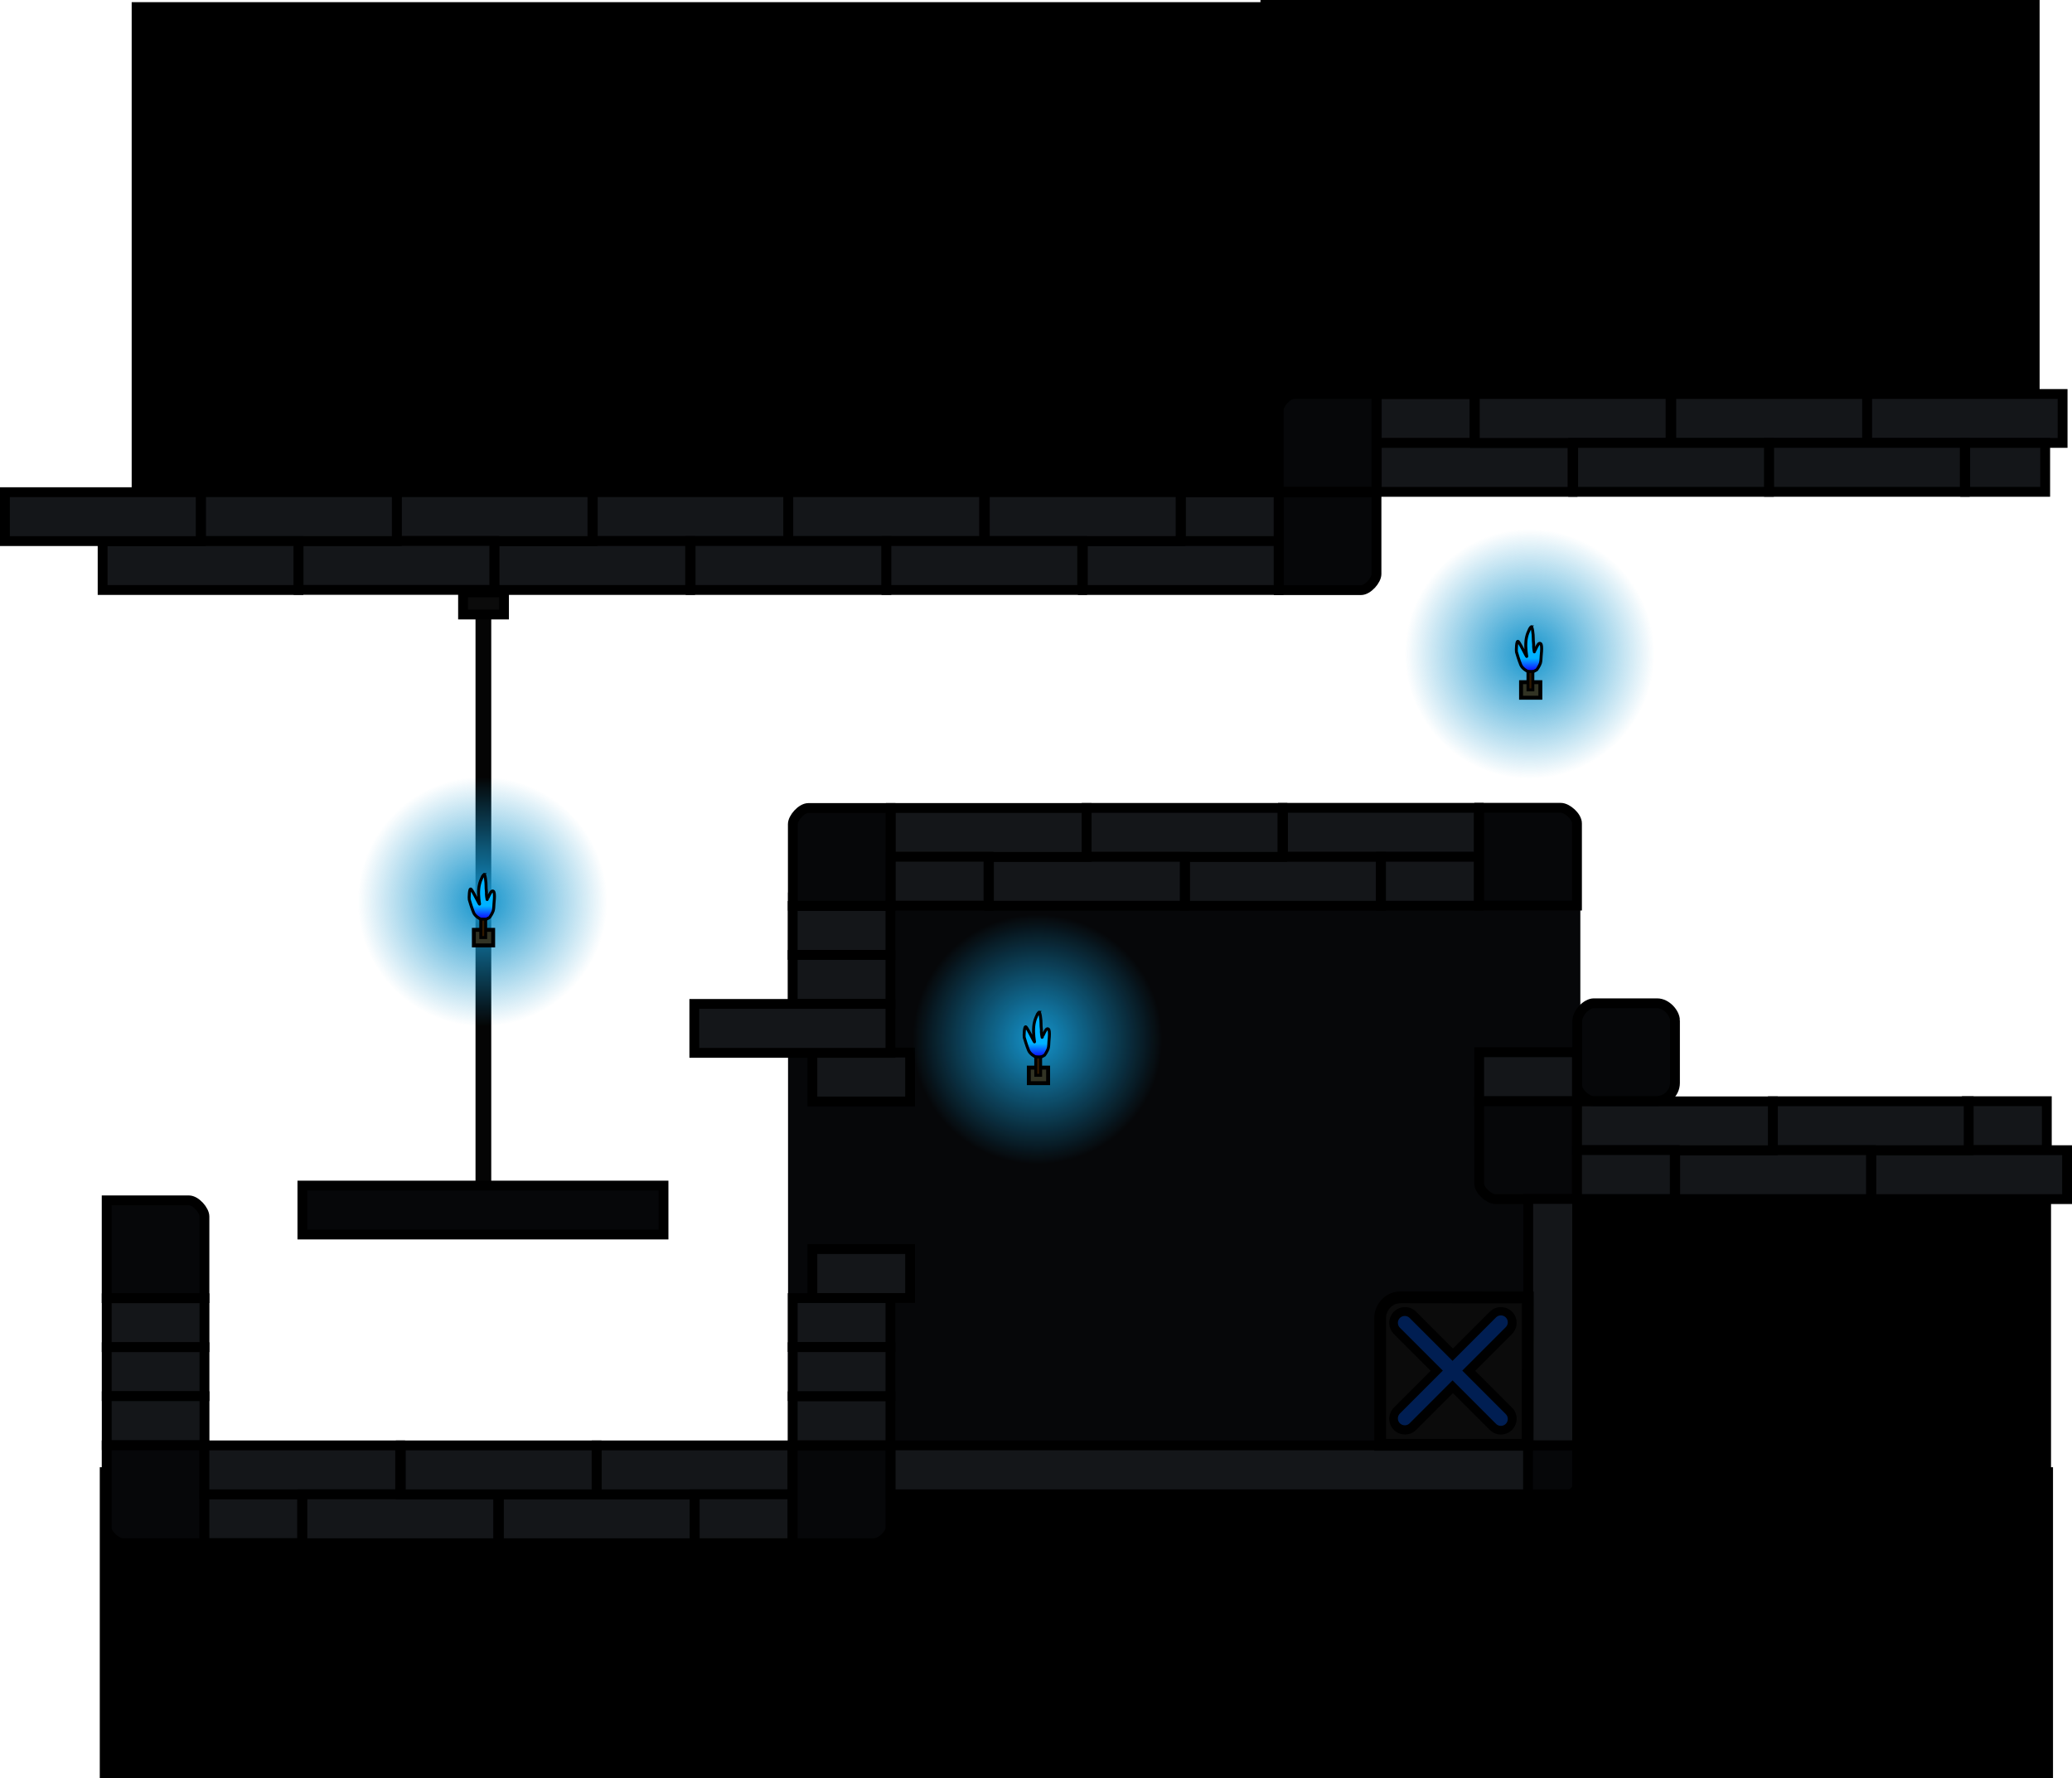 <svg version="1.1" xmlns="http://www.w3.org/2000/svg" xmlns:xlink="http://www.w3.org/1999/xlink" width="526.432" height="451.732" viewBox="0,0,526.432,451.732"><defs><radialGradient cx="351.833" cy="79.329" r="31.688" gradientUnits="userSpaceOnUse" id="color-1"><stop offset="0" stop-color="#1494cc"/><stop offset="1" stop-color="#1494cc" stop-opacity="0"/></radialGradient><linearGradient x1="352.347" y1="80.434" x2="352.347" y2="83.814" gradientUnits="userSpaceOnUse" id="color-2"><stop offset="0" stop-color="#00b2ff"/><stop offset="1" stop-color="#1000ff"/></linearGradient><radialGradient cx="85.773" cy="142.248" r="31.688" gradientUnits="userSpaceOnUse" id="color-3"><stop offset="0" stop-color="#1494cc"/><stop offset="1" stop-color="#1494cc" stop-opacity="0"/></radialGradient><linearGradient x1="86.287" y1="143.353" x2="86.287" y2="146.733" gradientUnits="userSpaceOnUse" id="color-4"><stop offset="0" stop-color="#00b2ff"/><stop offset="1" stop-color="#1000ff"/></linearGradient><radialGradient cx="226.773" cy="177.248" r="31.688" gradientUnits="userSpaceOnUse" id="color-5"><stop offset="0" stop-color="#1494cc"/><stop offset="1" stop-color="#1494cc" stop-opacity="0"/></radialGradient><linearGradient x1="227.287" y1="178.353" x2="227.287" y2="181.733" gradientUnits="userSpaceOnUse" id="color-6"><stop offset="0" stop-color="#00b2ff"/><stop offset="1" stop-color="#1000ff"/></linearGradient></defs><g transform="translate(36.814,86.798)"><g data-paper-data="{&quot;isPaintingLayer&quot;:true}" fill-rule="nonzero" stroke-linejoin="miter" stroke-miterlimit="10" stroke-dasharray="" stroke-dashoffset="0" style="mix-blend-mode: normal"><path d="M163.403,279.934v-140h201.3v140z" fill="#060709" stroke="none" stroke-width="0" stroke-linecap="butt"/><g data-paper-data="{&quot;index&quot;:null}" stroke="#000000" stroke-linecap="butt"><path d="M320.145,79.329c0,-17.501 14.187,-31.688 31.688,-31.688c17.501,0 31.688,14.187 31.688,31.688c0,17.501 -14.187,31.688 -31.688,31.688c-17.501,0 -31.688,-14.187 -31.688,-31.688z" fill="url(#color-1)" stroke-width="0"/><path d="M354.541,86.5v3.952h-4.9v-3.952z" fill="#323324" stroke-width="1"/><g stroke-width="0.75"><path d="M352.153,72.461c0.339,-0.458 0.618,2.045 0.592,2.929c-0.023,0.792 0.159,1.496 0.084,2.086c-0.012,0.091 0.105,1.057 0.178,1.326c0.019,0.07 0.547,-1.267 0.952,-1.858c0.237,-0.345 0.506,-0.396 0.662,-0.238c0.12,0.12 0.188,0.352 0.223,0.643c0.089,0.744 -0.042,1.879 -0.097,2.556c-0.049,0.594 -0.023,1.223 -0.2,1.782c-0.177,0.559 -0.832,1.58 -0.882,1.629c-0.144,0.139 -1.161,0.64 -1.317,0.64c-0.266,0 -0.738,-0.075 -1.013,-0.199c-0.213,-0.097 -1.362,-0.684 -1.766,-1.654c-0.483,-1.162 -1.006,-2.985 -1.1,-3.29c-0.066,-0.214 -0.026,-3.178 0.482,-2.621c0.53,0.583 2.168,4.074 2.139,3.756c-0.018,-0.192 -0.376,-2.044 -0.204,-3.9c0.13,-1.401 0.672,-2.78 1.268,-3.586z" fill="url(#color-2)"/><path d="M351.398,88.454v-4.666h1.239v4.666z" fill="#311800"/></g></g><path d="M283.429,30.951v-117.749h197.957v117.749z" fill="#000000" stroke="none" stroke-width="0" stroke-linecap="butt"/><path d="M-3.358,45.975v-132.224h297.297v132.224z" fill="#000000" stroke="none" stroke-width="0" stroke-linecap="butt"/><path d="M361.537,293.852v-88h122.755v88z" fill="#000000" stroke="none" stroke-width="0" stroke-linecap="butt"/><path d="M-11.463,364.934v-79h496.256v79z" fill="#000000" stroke="none" stroke-width="0" stroke-linecap="butt"/><path d="M85.999,221.061v-153.082" fill="none" stroke="#040404" stroke-width="4" stroke-linecap="round"/><path d="M-9.709,218.139c0,0 16.723,0 20.891,0c1.756,0 3.943,2.515 3.943,4.094c0,4.037 0,20.74 0,20.74h-24.833z" data-paper-data="{&quot;index&quot;:null}" fill="#060709" stroke="#000000" stroke-width="2.5" stroke-linecap="butt"/><path d="M-9.699,255.434v-12.426h24.833v12.426z" data-paper-data="{&quot;index&quot;:null}" fill="#141619" stroke="#000000" stroke-width="2.5" stroke-linecap="butt"/><path d="M-9.699,267.868v-12.426h24.833v12.426z" data-paper-data="{&quot;index&quot;:null}" fill="#141619" stroke="#000000" stroke-width="2.5" stroke-linecap="butt"/><path d="M15.138,267.89v12.426h-24.833v-12.426z" data-paper-data="{&quot;index&quot;:null}" fill="#141619" stroke="#000000" stroke-width="2.5" stroke-linecap="butt"/><path d="M15.124,280.389v24.833c0,0 -16.703,0 -20.74,0c-1.579,0 -4.094,-2.187 -4.094,-3.943c0,-4.167 0,-20.891 0,-20.891z" data-paper-data="{&quot;index&quot;:null}" fill="#060709" stroke="#000000" stroke-width="2.5" stroke-linecap="butt"/><path d="M15.115,305.201v-12.426h24.833v12.426z" data-paper-data="{&quot;index&quot;:null}" fill="#141619" stroke="#000000" stroke-width="2.5" stroke-linecap="butt"/><path d="M15.112,292.811v-12.426h49.744v12.426z" data-paper-data="{&quot;index&quot;:null}" fill="#141619" stroke="#000000" stroke-width="2.5" stroke-linecap="butt"/><path d="M89.944,305.239v-12.426h49.744v12.426z" data-paper-data="{&quot;index&quot;:null}" fill="#141619" stroke="#000000" stroke-width="2.5" stroke-linecap="butt"/><path d="M114.768,292.819v-12.426h49.744v12.426z" data-paper-data="{&quot;index&quot;:null}" fill="#141619" stroke="#000000" stroke-width="2.5" stroke-linecap="butt"/><path d="M89.761,292.817v12.426h-49.744v-12.426z" data-paper-data="{&quot;index&quot;:null}" fill="#141619" stroke="#000000" stroke-width="2.5" stroke-linecap="butt"/><path d="M114.761,280.389v12.426h-49.744v-12.426z" data-paper-data="{&quot;index&quot;:null}" fill="#141619" stroke="#000000" stroke-width="2.5" stroke-linecap="butt"/><path d="M164.521,292.808v12.426h-24.833v-12.426z" data-paper-data="{&quot;index&quot;:null}" fill="#141619" stroke="#000000" stroke-width="2.5" stroke-linecap="butt"/><path d="M189.422,280.395c0,0 0,16.723 0,20.891c0,1.756 -2.515,3.943 -4.094,3.943c-4.037,0 -20.74,0 -20.74,0v-24.833z" data-paper-data="{&quot;index&quot;:null}" fill="#060709" stroke="#000000" stroke-width="2.5" stroke-linecap="butt"/><path d="M169.586,242.944v-12.426h24.833v12.426z" data-paper-data="{&quot;index&quot;:null}" fill="#141619" stroke="#000000" stroke-width="2.5" stroke-linecap="butt"/><path d="M189.424,242.966v12.426h-24.833v-12.426z" data-paper-data="{&quot;index&quot;:null}" fill="#141619" stroke="#000000" stroke-width="2.5" stroke-linecap="butt"/><path d="M164.586,280.345v-12.426h24.833v12.426z" data-paper-data="{&quot;index&quot;:null}" fill="#141619" stroke="#000000" stroke-width="2.5" stroke-linecap="butt"/><path d="M189.426,255.431v12.426h-24.833v-12.426z" data-paper-data="{&quot;index&quot;:null}" fill="#141619" stroke="#000000" stroke-width="2.5" stroke-linecap="butt"/><path d="M194.418,180.595v12.426h-24.833v-12.426z" data-paper-data="{&quot;index&quot;:null}" fill="#141619" stroke="#000000" stroke-width="2.5" stroke-linecap="butt"/><path d="M288.073,38.283h24.833c0,0 0,16.703 0,20.74c0,1.579 -2.187,4.094 -3.943,4.094c-4.167,0 -20.891,0 -20.891,0z" data-paper-data="{&quot;index&quot;:null}" fill="#060709" stroke="#000000" stroke-width="2.5" stroke-linecap="butt"/><path d="M113.788,50.647v-12.426h49.744v12.426z" data-paper-data="{&quot;index&quot;:null}" fill="#141619" stroke="#000000" stroke-width="2.5" stroke-linecap="butt"/><path d="M88.788,63.075v-12.426h49.744v12.426z" data-paper-data="{&quot;index&quot;:null}" fill="#141619" stroke="#000000" stroke-width="2.5" stroke-linecap="butt"/><path d="M63.964,50.655v-12.426h49.744v12.426z" data-paper-data="{&quot;index&quot;:null}" fill="#141619" stroke="#000000" stroke-width="2.5" stroke-linecap="butt"/><path d="M88.779,50.628v12.426h-49.744v-12.426z" data-paper-data="{&quot;index&quot;:null}" fill="#141619" stroke="#000000" stroke-width="2.5" stroke-linecap="butt"/><path d="M288.042,38.263v12.426h-24.833v-12.426z" data-paper-data="{&quot;index&quot;:null}" fill="#141619" stroke="#000000" stroke-width="2.5" stroke-linecap="butt"/><path d="M288.045,50.654v12.426h-49.744v-12.426z" data-paper-data="{&quot;index&quot;:null}" fill="#141619" stroke="#000000" stroke-width="2.5" stroke-linecap="butt"/><path d="M213.213,38.225v12.426h-49.744v-12.426z" data-paper-data="{&quot;index&quot;:null}" fill="#141619" stroke="#000000" stroke-width="2.5" stroke-linecap="butt"/><path d="M188.389,50.646v12.426h-49.744v-12.426z" data-paper-data="{&quot;index&quot;:null}" fill="#141619" stroke="#000000" stroke-width="2.5" stroke-linecap="butt"/><path d="M213.396,50.647v-12.426h49.744v12.426z" data-paper-data="{&quot;index&quot;:null}" fill="#141619" stroke="#000000" stroke-width="2.5" stroke-linecap="butt"/><path d="M188.396,63.075v-12.426h49.744v12.426z" data-paper-data="{&quot;index&quot;:null}" fill="#141619" stroke="#000000" stroke-width="2.5" stroke-linecap="butt"/><path d="M14.26,50.654v-12.426h49.744v12.426z" data-paper-data="{&quot;index&quot;:null}" fill="#141619" stroke="#000000" stroke-width="2.5" stroke-linecap="butt"/><path d="M-10.74,63.083v-12.426h49.744v12.426z" data-paper-data="{&quot;index&quot;:null}" fill="#141619" stroke="#000000" stroke-width="2.5" stroke-linecap="butt"/><path d="M-35.564,50.662v-12.426h49.744v12.426z" data-paper-data="{&quot;index&quot;:null}" fill="#141619" stroke="#000000" stroke-width="2.5" stroke-linecap="butt"/><path d="M164.586,155.783v-12.426h24.833v12.426z" data-paper-data="{&quot;index&quot;:null}" fill="#141619" stroke="#000000" stroke-width="2.5" stroke-linecap="butt"/><path d="M164.586,168.216v-12.426h24.833v12.426z" data-paper-data="{&quot;index&quot;:null}" fill="#141619" stroke="#000000" stroke-width="2.5" stroke-linecap="butt"/><path d="M189.424,168.239v12.426h-49.833v-12.426z" data-paper-data="{&quot;index&quot;:null}" fill="#141619" stroke="#000000" stroke-width="2.5" stroke-linecap="butt"/><path d="M189.457,143.306h-24.833c0,0 0,-16.703 0,-20.74c0,-1.579 2.187,-4.094 3.943,-4.094c4.167,0 20.891,0 20.891,0z" data-paper-data="{&quot;index&quot;:null}" fill="#060709" stroke="#000000" stroke-width="2.5" stroke-linecap="butt"/><path d="M338.892,118.425v12.426h-49.744v-12.426z" data-paper-data="{&quot;index&quot;:null}" fill="#141619" stroke="#000000" stroke-width="2.5" stroke-linecap="butt"/><path d="M314.012,130.871v12.426h-49.744v-12.426z" data-paper-data="{&quot;index&quot;:null}" fill="#141619" stroke="#000000" stroke-width="2.5" stroke-linecap="butt"/><path d="M289.012,118.443v12.426h-49.744v-12.426z" data-paper-data="{&quot;index&quot;:null}" fill="#141619" stroke="#000000" stroke-width="2.5" stroke-linecap="butt"/><path d="M264.188,130.863v12.426h-49.744v-12.426z" data-paper-data="{&quot;index&quot;:null}" fill="#141619" stroke="#000000" stroke-width="2.5" stroke-linecap="butt"/><path d="M189.514,130.891v-12.426h49.744v12.426z" data-paper-data="{&quot;index&quot;:null}" fill="#141619" stroke="#000000" stroke-width="2.5" stroke-linecap="butt"/><path d="M189.501,143.27v-12.426h24.833v12.426z" data-paper-data="{&quot;index&quot;:null}" fill="#141619" stroke="#000000" stroke-width="2.5" stroke-linecap="butt"/><path d="M314.057,143.282v-12.426h24.833v12.426z" data-paper-data="{&quot;index&quot;:null}" fill="#141619" stroke="#000000" stroke-width="2.5" stroke-linecap="butt"/><path d="M312.906,38.116h-24.833c0,0 0,-16.703 0,-20.74c0,-1.579 2.187,-4.094 3.943,-4.094c4.167,0 20.891,0 20.891,0z" data-paper-data="{&quot;index&quot;:null}" fill="#060709" stroke="#000000" stroke-width="2.5" stroke-linecap="butt"/><path d="M437.488,25.716v-12.426h49.744v12.426z" data-paper-data="{&quot;index&quot;:null}" fill="#141619" stroke="#000000" stroke-width="2.5" stroke-linecap="butt"/><path d="M337.812,13.332v12.426h-24.833v-12.426z" data-paper-data="{&quot;index&quot;:null}" fill="#141619" stroke="#000000" stroke-width="2.5" stroke-linecap="butt"/><path d="M362.72,25.723v12.426h-49.744v-12.426z" data-paper-data="{&quot;index&quot;:null}" fill="#141619" stroke="#000000" stroke-width="2.5" stroke-linecap="butt"/><path d="M437.552,13.295v12.426h-49.744v-12.426z" data-paper-data="{&quot;index&quot;:null}" fill="#141619" stroke="#000000" stroke-width="2.5" stroke-linecap="butt"/><path d="M462.376,25.715v12.426h-49.744v-12.426z" data-paper-data="{&quot;index&quot;:null}" fill="#141619" stroke="#000000" stroke-width="2.5" stroke-linecap="butt"/><path d="M337.88,25.716v-12.426h49.744v12.426z" data-paper-data="{&quot;index&quot;:null}" fill="#141619" stroke="#000000" stroke-width="2.5" stroke-linecap="butt"/><path d="M362.88,38.145v-12.426h49.744v12.426z" data-paper-data="{&quot;index&quot;:null}" fill="#141619" stroke="#000000" stroke-width="2.5" stroke-linecap="butt"/><path d="M131.761,214.389v12.426h-91.744v-12.426z" data-paper-data="{&quot;index&quot;:null}" fill="#060709" stroke="#000000" stroke-width="2.5" stroke-linecap="butt"/><path d="M339.013,143.25v-24.833c0,0 16.703,0 20.74,0c1.579,0 4.094,2.187 4.094,3.943c0,4.167 0,20.891 0,20.891z" data-paper-data="{&quot;index&quot;:null}" fill="#060709" stroke="#000000" stroke-width="2.5" stroke-linecap="butt"/><path d="M363.831,180.511v12.426h-24.833v-12.426z" data-paper-data="{&quot;index&quot;:null}" fill="#141619" stroke="#000000" stroke-width="2.5" stroke-linecap="butt"/><path d="M363.841,192.983v24.833c0,0 -16.703,0 -20.74,0c-1.579,0 -4.094,-2.187 -4.094,-3.943c0,-4.167 0,-20.891 0,-20.891z" data-paper-data="{&quot;index&quot;:null}" fill="#060709" stroke="#000000" stroke-width="2.5" stroke-linecap="butt"/><path d="M462.488,38.145v-12.426h20.315v12.426z" data-paper-data="{&quot;index&quot;:null}" fill="#141619" stroke="#000000" stroke-width="2.5" stroke-linecap="butt"/><path d="M483.218,192.949v12.426h-20.315v-12.426z" data-paper-data="{&quot;index&quot;:null}" fill="#141619" stroke="#000000" stroke-width="2.5" stroke-linecap="butt"/><path d="M488.368,205.395v12.426h-49.744v-12.426z" data-paper-data="{&quot;index&quot;:null}" fill="#141619" stroke="#000000" stroke-width="2.5" stroke-linecap="butt"/><path d="M463.368,192.967v12.426h-49.744v-12.426z" data-paper-data="{&quot;index&quot;:null}" fill="#141619" stroke="#000000" stroke-width="2.5" stroke-linecap="butt"/><path d="M438.545,205.387v12.426h-49.744v-12.426z" data-paper-data="{&quot;index&quot;:null}" fill="#141619" stroke="#000000" stroke-width="2.5" stroke-linecap="butt"/><path d="M363.871,205.414v-12.426h49.744v12.426z" data-paper-data="{&quot;index&quot;:null}" fill="#141619" stroke="#000000" stroke-width="2.5" stroke-linecap="butt"/><path d="M363.858,217.794v-12.426h24.833v12.426z" data-paper-data="{&quot;index&quot;:null}" fill="#141619" stroke="#000000" stroke-width="2.5" stroke-linecap="butt"/><path d="M80.836,69.306v-5.6h10.4v5.6z" fill="#0b0b0b" stroke="#000000" stroke-width="2.5" stroke-linecap="butt"/><g data-paper-data="{&quot;index&quot;:null}" stroke="#000000" stroke-linecap="butt"><path d="M54.085,142.248c0,-17.501 14.187,-31.688 31.688,-31.688c17.501,0 31.688,14.187 31.688,31.688c0,17.501 -14.187,31.688 -31.688,31.688c-17.501,0 -31.688,-14.187 -31.688,-31.688z" fill="url(#color-3)" stroke-width="0"/><path d="M88.481,149.419v3.952h-4.9v-3.952z" fill="#323324" stroke-width="1"/><g stroke-width="0.75"><path d="M86.093,135.38c0.339,-0.458 0.618,2.045 0.592,2.929c-0.023,0.792 0.159,1.496 0.084,2.086c-0.012,0.091 0.105,1.057 0.178,1.326c0.019,0.07 0.547,-1.267 0.952,-1.858c0.237,-0.345 0.506,-0.396 0.662,-0.238c0.12,0.12 0.188,0.352 0.223,0.643c0.089,0.744 -0.042,1.879 -0.097,2.556c-0.049,0.594 -0.023,1.223 -0.2,1.782c-0.177,0.559 -0.832,1.58 -0.882,1.629c-0.144,0.139 -1.161,0.64 -1.317,0.64c-0.266,0 -0.738,-0.075 -1.013,-0.199c-0.213,-0.097 -1.362,-0.684 -1.766,-1.654c-0.483,-1.162 -1.006,-2.985 -1.1,-3.29c-0.066,-0.214 -0.026,-3.178 0.482,-2.621c0.53,0.583 2.168,4.074 2.139,3.756c-0.018,-0.192 -0.376,-2.044 -0.204,-3.9c0.13,-1.401 0.672,-2.78 1.268,-3.586z" fill="url(#color-4)"/><path d="M85.338,151.373v-4.666h1.239v4.666z" fill="#311800"/></g></g><path d="M351.478,280.379v12.426h-162.005v-12.426z" data-paper-data="{&quot;index&quot;:null}" fill="#141619" stroke="#000000" stroke-width="2.5" stroke-linecap="butt"/><path d="M363.891,280.358h-12.426v-62.581h12.426z" data-paper-data="{&quot;index&quot;:null}" fill="#141619" stroke="#000000" stroke-width="2.5" stroke-linecap="butt"/><path d="M363.88,280.408c0,0 0,8.362 0,10.445c0,0.878 -1.263,1.971 -2.055,1.971c-2.026,0 -10.412,0 -10.412,0v-12.417z" data-paper-data="{&quot;index&quot;:null}" fill="#060709" stroke="#000000" stroke-width="2.5" stroke-linecap="butt"/><path d="M313.845,280.226c0,0 0,-26.344 0,-32.303c0,-2.225 1.806,-5.155 5.265,-5.155c6.932,0 32.238,0.043 32.238,0.043l-0.044,37.415z" fill="#0b0b0b" stroke="#000000" stroke-width="3" stroke-linecap="butt"/><path d="M320.151,249.252l24.367,24.367" fill="none" stroke="#000000" stroke-width="8" stroke-linecap="round"/><path d="M320.151,273.619l24.367,-24.367" data-paper-data="{&quot;index&quot;:null}" fill="none" stroke="#000000" stroke-width="8" stroke-linecap="round"/><path d="M320.095,249.252l24.422,24.422" fill="none" stroke="#001e52" stroke-width="3.5" stroke-linecap="round"/><path d="M344.518,249.11l-24.422,24.422" data-paper-data="{&quot;index&quot;:null}" fill="none" stroke="#001e52" stroke-width="3.5" stroke-linecap="round"/><g data-paper-data="{&quot;index&quot;:null}" stroke="#000000" stroke-linecap="butt"><path d="M195.085,177.248c0,-17.501 14.187,-31.688 31.688,-31.688c17.501,0 31.688,14.187 31.688,31.688c0,17.501 -14.187,31.688 -31.688,31.688c-17.501,0 -31.688,-14.187 -31.688,-31.688z" fill="url(#color-5)" stroke-width="0"/><path d="M229.481,184.419v3.952h-4.9v-3.952z" fill="#323324" stroke-width="1"/><g stroke-width="0.75"><path d="M227.093,170.38c0.339,-0.458 0.618,2.045 0.592,2.929c-0.023,0.792 0.159,1.496 0.084,2.086c-0.012,0.091 0.105,1.057 0.178,1.326c0.019,0.07 0.547,-1.267 0.952,-1.858c0.237,-0.345 0.506,-0.396 0.662,-0.238c0.12,0.12 0.188,0.352 0.223,0.643c0.089,0.744 -0.042,1.879 -0.097,2.556c-0.049,0.594 -0.023,1.223 -0.2,1.782c-0.177,0.559 -0.832,1.58 -0.882,1.629c-0.144,0.139 -1.161,0.64 -1.317,0.64c-0.266,0 -0.738,-0.075 -1.013,-0.199c-0.213,-0.097 -1.362,-0.684 -1.766,-1.654c-0.483,-1.162 -1.006,-2.985 -1.1,-3.29c-0.066,-0.214 -0.026,-3.178 0.482,-2.621c0.53,0.583 2.168,4.074 2.139,3.756c-0.018,-0.192 -0.376,-2.044 -0.204,-3.9c0.13,-1.401 0.672,-2.78 1.268,-3.586z" fill="url(#color-6)"/><path d="M226.338,186.373v-4.666h1.239v4.666z" fill="#311800"/></g></g><path d="M388.743,172.444c0,2.779 0,10.741 0,15.875c0,2.68 -2.399,4.589 -4.638,4.589c-5.173,0 -13.284,0 -16.101,0c-1.579,0 -4.094,-2.187 -4.094,-3.943c0,-2.89 0,-11.07 0,-16.271c0,-2.299 2.458,-4.619 4.195,-4.619c2.834,0 11.036,0 16.125,0c2.372,0 4.513,2.517 4.513,4.369z" data-paper-data="{&quot;index&quot;:null}" fill="#060709" stroke="#000000" stroke-width="2.5" stroke-linecap="butt"/></g></g></svg>